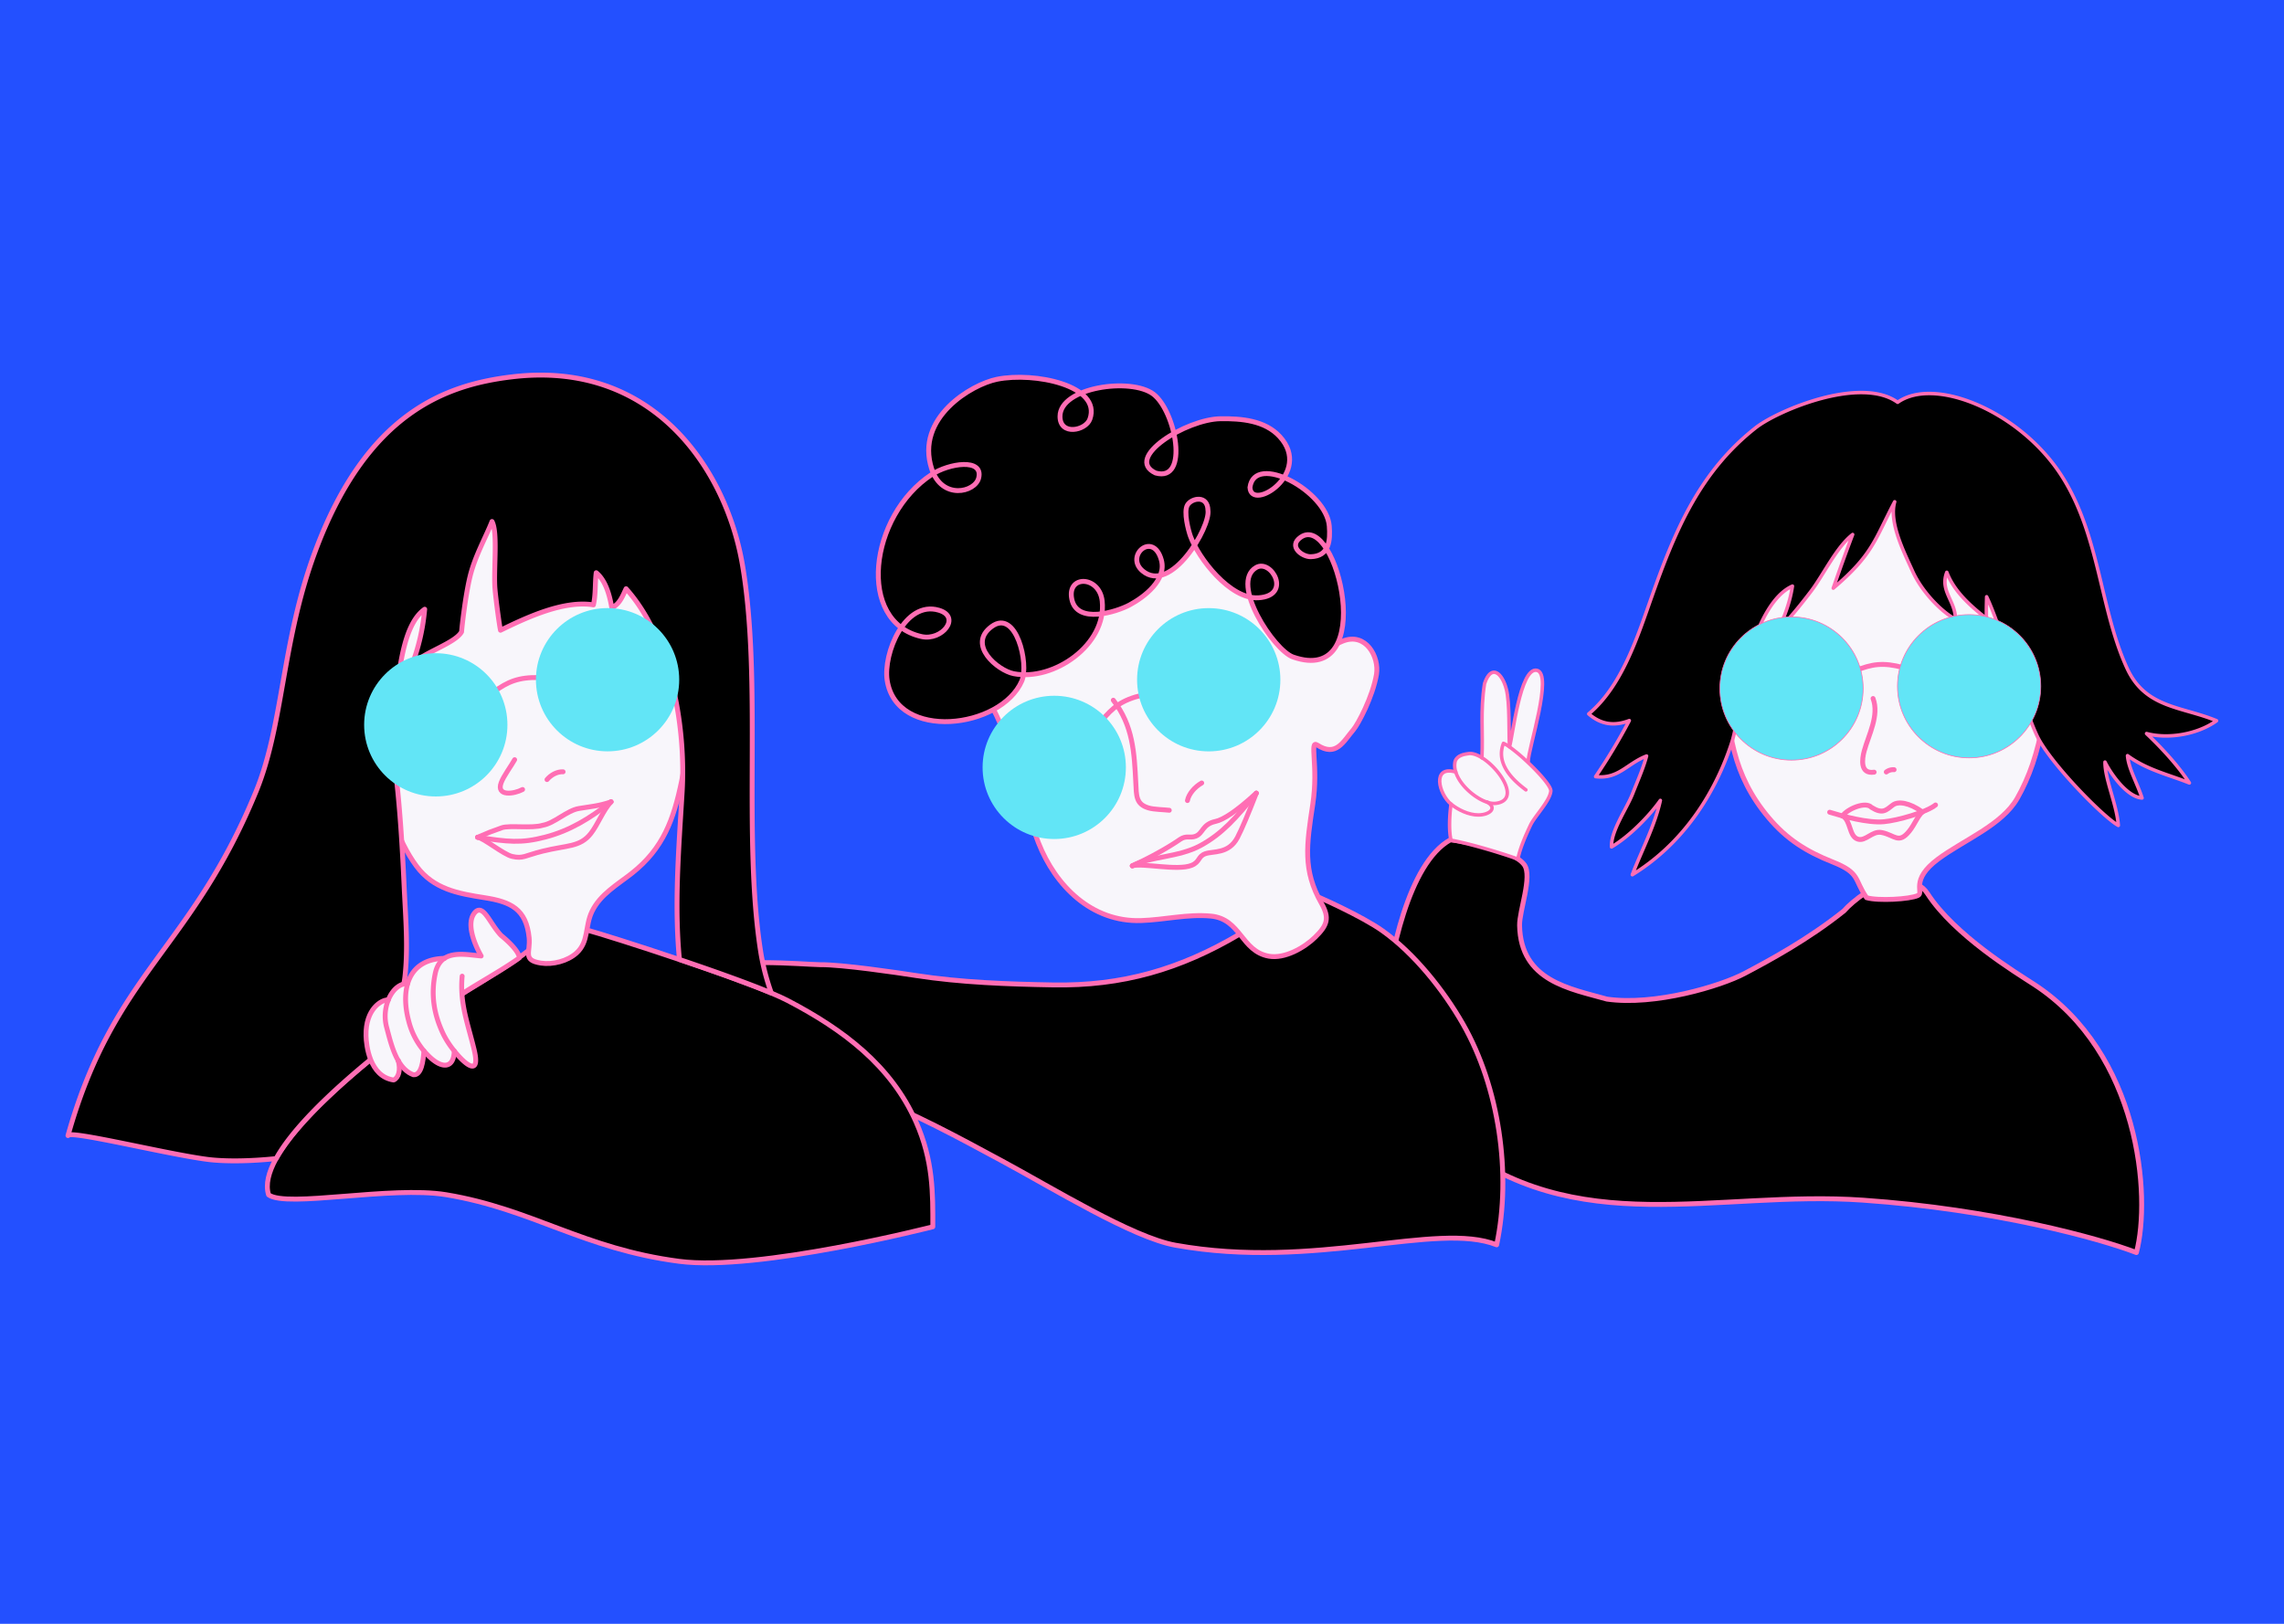 <svg xmlns="http://www.w3.org/2000/svg" viewBox="0 0 1440 1024"><defs><style>.cls-1{fill:#2350ff;}.cls-10,.cls-2,.cls-3,.cls-4,.cls-5,.cls-7{stroke:#ff6eb4;}.cls-2,.cls-3,.cls-4,.cls-5,.cls-7{stroke-linecap:round;stroke-linejoin:round;}.cls-2,.cls-3,.cls-5{stroke-width:3.08px;}.cls-3,.cls-6{fill:#f8f6fb;}.cls-4,.cls-7{stroke-width:2.2px;}.cls-5,.cls-7,.cls-8{fill:none;}.cls-10,.cls-9{fill:#62e5f6;}.cls-10{stroke-miterlimit:10;stroke-width:0.44px;}</style></defs><g id="Layer_5" data-name="Layer 5"><rect class="cls-1" width="1440" height="1024"/></g><g id="Glasses"><path class="cls-2" d="M1346.94,789.89c9.37-35.5,2.11-125.7-64.5-169.1-11.11-7.24-50.23-30.91-67.28-57.37-6.53-10.13-20.26-7-22.89-7-8.9-.06-24.32,11.74-29.7,18-22.77,18.21-47.06,31.24-62.65,39.48-15,7.94-56.61,20.5-86.82,16.16-23.13-6.58-54.41-11.33-55.05-46.52-.16-9.2,8.19-30.94,3-38.17-6.84-9.49-36-14.43-46.65-15.74C887.82,544.32,876.14,604,873.29,633c-3.78,38.4,10.73,61.63,40.61,85.85,79.22,64.22,168.4,31.5,260.78,38C1257.28,762.58,1324.17,781.07,1346.94,789.89Z"/><path class="cls-2" d="M291.25,691.92c65.91-101,201.1-84,225.86-83.56,13.77-.13,48.23,4.95,60.41,6.84,28.08,4.35,57.85,5.42,86.35,5.92,43.7.78,80.21-9.85,117.62-32,13.33-11.35,21.85-28.65,42-26.53,7.2,2.44,35.69,15.53,48,24.3,20.14,14.29,38.74,37.58,50.93,59C945,685.54,953.11,740.05,943.61,785,906,770,829.1,801.14,741,785.23c-27-4.88-77.1-35.81-109.32-53.17-54.4-29.33-114.93-62.81-176.77-56.56-30.41,3.07-144.47,53.79-147,53.48-9-1.12-16.47-29.06-16.72-37.06"/><path class="cls-3" d="M625.58,445.84c14.4,27,17.9,57,29.12,85.59,10.7,27.25,33.55,50.12,64.71,49.1,14.69-.48,29.34-4.21,44-2.83C782.34,579.47,782.5,599.84,800,603c10,1.78,22.34-5.31,29.12-11.93,7.78-7.6,9.28-12.11,4-21.47-11.86-20.81-9.35-36.78-5.45-62.45,3.67-24.21-2.32-40.67,2.81-37.32,12,7.82,16.5-2.29,22.83-9.72,2.85-3.34,12.11-20.54,14.51-34.79,1.87-11.15-6.79-26.85-21.32-21-10,4-16.37,12.54-22.78,8.65,1.72-31.74,3.41-41.84-17.84-67.55-13.72-16.6-26-27.85-46.4-36.3-17.51-7.27-55.2-10.55-71.81-4.47-37.16,13.59-62.91,39.66-68.59,82.3-.91,6.88-4.63,35.29,6.55,58.93"/><path class="cls-3" d="M1289.7,382.2c-2.19-27.33-12-54.41-37.06-69.53-29-17.49-54.73-20.94-87.43-11.33-24.38,7.18-32.34,16.54-43.31,25.92-7.7,6.58-20.22,29.09-26.48,44.23-4.43,10.72-9.05,39.43-7.4,55.77,1.14,33.7,4.24,61.35,27.15,88.48,11.4,13.5,23.59,21.22,40.39,27.88,17.45,6.93,13.32,11,21.25,22.47,7.34,2.15,27.26,1,32.36-1.37,4.13-1.92-5.34-9.53,12.76-23,16.16-12,40.32-21.41,49.93-38.33C1286.62,477.39,1294.37,440.49,1289.7,382.2Z"/><path class="cls-2" d="M761.59,321.81c1.59,10.47-23.3,53.24-41.2,38.25-11.35-9.51,6.59-25.4,11.79-7,3.55,12.59-10.7,23.43-20,28.42-8.35,4.47-33.1,12.34-36.42-3.56-3.25-15.55,17.44-14.89,19.15,1.17,2.92,27.42-30.68,50.71-55.85,45.74-10-2-29.53-18.24-13.84-29.73,15.52-11.37,23.62,23.69,19,34.33-13.17,30.2-78.91,38.13-84.88-.43-2.59-16.81,11.15-50.51,32.55-44.2,14.29,4.21,2.06,19.5-10.88,16.63-41.08-9.09-33.15-76.24,6.43-102.21,10.76-7.07,32.67-10.48,29.6,2.18-2.23,9.19-23.19,14-29.62-5.69-10.54-32.27,25.25-53.34,41.18-56.54,23.56-4.74,66,3.95,58.56,25.1-2.59,7.34-18.85,10.67-18.86-1.68,0-18.42,44.79-24.73,58.86-14.06s22.83,55.81,1.4,49.75c-20.2-9.48,19.28-33.92,41-34.22,13-.17,27.93,1.06,37.28,11.25,21.07,22.95-18,47.77-18.77,32.07,2.86-22.22,48.31,2.37,50,24.39.65,8.81.13,19-11.66,19.3-5.36.15-14.55-6.6-6.31-12.31,22.94-15.88,49,94.33-4.88,75.56-12-4.17-40.08-46.68-23.26-56.44,9.72-5.64,22.79,17.85,1.35,19.1-17.86,1-37.81-25-42.8-38.93-1.18-3.32-4.45-15.34-1.82-19.64S761.37,312,761.59,321.81Z"/><path class="cls-4" d="M1194.55,316.43c-3.73,13,5.81,31.64,11.33,43.85,5.82,12.88,17.88,25.27,27,30.29,0-11.79-10-17.82-5.48-29.66,4.64,12.13,14.93,21.24,25,29.1-.13-4.64,0-9.11.12-13.69,10.27,21.84,21.37,65.06,31.67,87.46,7.59,16.49,41.49,51.31,51.35,56.74-.84-12.85-8.53-29.21-8.4-39.94,3.81,7.62,13.9,22,23.35,22.64-3-9.3-8.61-18.8-9.15-26.69,12.37,9,25.24,11.74,39,17.19-7-10.79-17.74-22.38-27-31.13,13.83,3.72,32.51.38,44.13-8.08-22-9.11-44.73-7.85-56.35-32.94-17.27-37.29-17.23-84.56-41.81-122.25-26-39.87-79.54-62.22-102.9-45.62-23.33-16.83-75.45,5.08-89.41,16-35.46,27.82-50.89,65.06-65.34,105.81-9,25.26-18.65,56.74-40,74.69,7.88,6.8,16.09,7.8,25.57,4.21a363.21,363.21,0,0,1-21.22,35.34c14.36,1.68,19.75-8.22,32.1-13-2.06,7.82-5.75,16-8.8,23.79-3.65,9.37-13.75,23.51-13.28,33.53,10.83-6.32,23.45-19,30.78-29.32-3.39,15.71-11.9,31.78-17.67,46.86,40.34-24.83,56.75-64.8,62.8-83.72,4.19-13.08,6.79-45.29,13.53-63.29,4.52-12.06,12.16-29.46,24.61-35-1.58,10.68-5.23,19.48-8.76,27.37,6.06-6.06,11.7-12.59,20.5-24.15,7.8-10.26,16-27.82,26.22-35.75-5.18,13.7-7.53,20.41-12.22,33.83C1180.83,349.75,1182,340.27,1194.55,316.43Z"/><path class="cls-5" d="M701.91,441.56c12.45,16,13.22,33.18,14.18,52,.42,8.18,0,13.6,8.11,15.95,3.28,1,9.69,1.06,13,1.46"/><path class="cls-5" d="M748.65,504.85c.84-4.23,4.61-8.63,9-11.09"/><path class="cls-5" d="M713.89,546c11.29-6,29.15-5.23,43.05-12.8,13.58-7.4,22.43-17.43,35.12-33"/><path class="cls-5" d="M713.89,546c6.53-1.93,28.46,3.34,37.43-.32,5.26-2.14,3.95-5.65,8.6-7.31,4.94-1.76,14.69.31,20.24-10.18,2.72-5.14,7.08-15.57,11.9-28"/><path class="cls-5" d="M713.89,546c19.08-8.75,29.75-16.43,30.07-16.64,4-2.72,6.34-.69,9.77-2,4.91-1.82,4.12-7.5,12.6-9.35,4.8-1,13.07-6.21,25.73-17.87"/><path class="cls-5" d="M1153.55,512.2c8.1,2.53,24.13,6.94,34.15,6,8.86-.8,27-6,32.61-10.58"/><path class="cls-5" d="M1161.65,514.54c5.34,2.73,4,12.79,9.58,14.62,5,1.64,9-5.29,15-4.18,8.34,1.57,10.74,7.6,17.5-.81,3.47-4.31,5.27-9.62,8.31-12.15"/><path class="cls-5" d="M1161.65,514.54c3.11-4.49,14.58-9.3,18.18-5.45,7.1,4.46,9.16,1.94,13.55-1.44,3.29-2.52,10.51-1.53,18.61,4.37"/><path class="cls-5" d="M1180.91,440.49c4,10.73-2.78,22.86-5.57,33.09-1.37,5-2.75,14.72,6.25,13.36"/><path class="cls-5" d="M1194.18,485.39a7.21,7.21,0,0,0-4.92,1.44"/><path class="cls-6" d="M951.7,470.91a114,114,0,0,1,11,9.19c7.78,7.27,15.42,15.83,15.16,18.76-.57,6.23-10,15.69-12.78,21.45-3.12,6.5-6.63,14.41-8,21.4-13.62-4.77-30.1-9.58-42.11-11.88-1.44-5.37-1.09-15.62,0-22.77,4.42,3.61,11.08,6.86,17.21,6.88,6.81,0,12.1-4.09,6-7.91a12.46,12.46,0,0,0,5,.59c15.61-1.92,3-21.5-8.68-28.75.75-15.95-1.09-29.38,1.63-46.75,4.26-12.79,11.18-6.6,13.74,3.55C951.94,443.38,951.14,461.92,951.7,470.91Z"/><path class="cls-6" d="M968.9,422.72c10.51,2.08-5.45,49.74-5.38,57.36l-.86,0a114,114,0,0,0-11-9.19C953.69,464.79,958.34,420.63,968.9,422.72Z"/><path class="cls-6" d="M938,506c-7.77-2.35-17.59-10.7-20.22-19.18a12.84,12.84,0,0,1-.41-6.65c1.22-3.87,6-4.61,8.26-4.9,2.43-.47,5.52.59,8.7,2.57,11.63,7.25,24.29,26.83,8.68,28.75A12.46,12.46,0,0,1,938,506Z"/><path class="cls-6" d="M938,506c6.13,3.82.84,7.93-6,7.91-6.13,0-12.79-3.27-17.21-6.88-7.74-6.32-12.3-24.58,3-20.21C920.44,495.33,930.26,503.68,938,506Z"/><path class="cls-7" d="M917.81,486.85a12.84,12.84,0,0,1-.41-6.65c1.22-3.87,6-4.61,8.26-4.9,2.43-.47,5.52.59,8.7,2.57,11.63,7.25,24.29,26.83,8.68,28.75a12.46,12.46,0,0,1-5-.59C930.26,503.68,920.44,495.33,917.81,486.85Z"/><path class="cls-7" d="M917.81,486.85c-15.26-4.37-10.7,13.89-3,20.21,4.42,3.61,11.08,6.86,17.21,6.88,6.81,0,12.1-4.09,6-7.91l-.39-.24"/><path class="cls-7" d="M914.85,507.06c-1.06,7.15-1.41,17.4,0,22.77,12,2.3,28.49,7.11,42.11,11.88,1.42-7,4.93-14.9,8-21.4,2.76-5.76,12.21-15.22,12.78-21.45.26-2.93-7.38-11.49-15.16-18.76a114,114,0,0,0-11-9.19,17.21,17.21,0,0,0-3.69-2.14c-5,12.87,5.89,23.18,14.15,29.33"/><path class="cls-7" d="M963.52,480.08c-.07-7.62,15.89-55.28,5.38-57.36s-15.21,42.07-17.2,48.19c-.56-9,.24-27.53-2-36.24-2.56-10.15-9.48-16.34-13.74-3.55-2.72,17.37-.88,30.8-1.63,46.75"/><rect class="cls-8" x="35.3" y="223.31" width="1425.33" height="475.11"/><path class="cls-5" d="M681.93,471.05c20.83-26.84,19.84-32,63.63-36.49"/><circle class="cls-9" cx="762.07" cy="428.66" r="45.17"/><circle class="cls-9" cx="664.67" cy="483.93" r="45.17"/><path class="cls-5" d="M1150.83,431.23c31.19-13.46,32.79-18.43,73.34-1.26"/><circle class="cls-10" cx="1241.48" cy="432.76" r="45.17"/><circle class="cls-10" cx="1129.5" cy="434.18" r="45.17"/><path class="cls-8" d="M430,499.8c2.48-41.06-6.86-96.71-35.35-128.49-2,4.19-3.94,9.75-9,12-1.34-7.63-3.72-17-9.83-22.09-.81,6.39-.23,13.51-1.76,20.27-18.79-3-41.92,7.88-58.58,16-.89-4.16-2.95-19.95-3.46-25.91-1-12,1.92-35.67-1.89-42.66-3.62,9.36-10.69,21.7-13.84,34.63-2.87,11.76-5.16,31.82-5.34,34.93-4,7.27-23.75,12.89-31.15,20.51a132,132,0,0,0,7.89-34.74c-12.67,8.92-15.23,34.75-17.42,48.7-3,19.05-2.74,38-.53,57.08,2.63,22.83,4,46.45,5,69.39.85,18.66,2.58,38.13.47,56.69-.85,7.49-5.17,24.86-9.56,42.4,9.34-7.35,16.69-12.81,19.8-15.23,11-8.59,64.51-38,72.51-48.44,6.49-5.31,23.42-11.81,31.32-8.49,7.79,2.11,32.76,9.94,59,18.8C425,570.69,427.83,535.85,430,499.8Z"/><path class="cls-2" d="M577.58,707.59c-15.71-35.6-46-58.38-80.94-76.6-2.64-1.38-6.19-3-10.41-4.76-14.35-6-36.53-13.91-57.92-21.13-26.2-8.86-51.17-16.69-59-18.8-7.9-3.32-24.83,3.18-31.32,8.49-8,10.46-61.49,39.85-72.51,48.44-3.11,2.42-10.46,7.88-19.8,15.23-23,18.13-58.15,47.81-71.61,72.16-4.71,8.52-6.77,16.39-4.72,22.87,11.53,8.34,77.2-5.81,111.93-.08,54.32,9,86.38,34.09,146.91,42,49.72,6.52,159.92-21.78,159.92-21.78C588.15,752.55,588.38,732.05,577.58,707.59Z"/><path class="cls-3" d="M298.57,288.53c-14.11,7.68-44.08,97.51-50.09,113.6-10,26.79-10.52,55.15-7.75,83.32,1.93,19.64,9.94,44.78,21.9,60.81,10.8,14.49,26.16,17.23,43.15,19.88,16.2,2.53,26,7.15,27.82,25.14.94,9.18-4.39,14.22,7.43,16.06,7.44,1.15,16.77-1.26,22.38-6.3,7.89-7.08,5.33-16.93,9.77-26.17,5.22-10.89,16.09-17,25.24-24.22,19.75-15.65,26.27-33.71,31.34-58.19,8.09-39.08,16.07-122.22-29.14-142.61C355,329.26,328,266.63,298.57,288.53Z"/><path class="cls-5" d="M301.11,528c19.27,2.86,27.15,3.92,42.58-.09s28.25-11.77,41.56-22.29"/><path class="cls-5" d="M301.11,528c3.73.42,16.31,10.83,21.82,12.09,6.88,1.58,8-.55,19.17-3.32,15.52-3.85,23.58-2.45,30.39-11.13,4.49-5.73,7.79-14.78,12.76-20"/><path class="cls-5" d="M301.11,528c6.92-3,8.22-3.51,15.29-6,4.75-1.69,19.06.56,25.78-1.57,7.35-1.23,15.29-9.32,22.8-10.58,6.73-1.14,12.66-1.52,20.27-4.19"/><path class="cls-5" d="M324.47,479.07c-2,3.68-6.94,10.26-8.51,14.53-3.2,8.73,8.05,7.21,13.51,4.27"/><path class="cls-5" d="M344.87,491.62c2.35-2.8,6.26-5.11,10.14-4.91"/><path class="cls-2" d="M245.72,658.46c4.39-17.54,8.71-34.91,9.56-42.4,2.11-18.56.38-38-.47-56.69-1.05-22.94-2.39-46.56-5-69.39-2.21-19.11-2.46-38,.53-57.08,2.19-13.95,4.75-39.78,17.42-48.7a132,132,0,0,1-7.89,34.74c7.4-7.62,27.11-13.24,31.15-20.51.18-3.11,2.47-23.17,5.34-34.93,3.15-12.93,10.22-25.27,13.84-34.63,3.81,7,.85,30.61,1.89,42.66.51,6,2.57,21.75,3.46,25.91,16.66-8.11,39.79-19,58.58-16,1.53-6.76.95-13.88,1.76-20.27,6.11,5.05,8.49,14.46,9.83,22.09,5-2.21,7-7.77,9-12,28.49,31.78,37.83,87.43,35.35,128.49-2.18,36.05-5,70.89-1.7,105.3,21.39,7.22,43.57,15.11,57.92,21.13a145.82,145.82,0,0,1-6.56-25.13C468,527.79,480.73,429.5,468,355.75c-10.23-59.27-55.58-128.5-144.5-118.18-42.45,4.92-92.47,22.72-125,110.79-21,56.75-19.7,108.63-37.15,151-41.06,99.81-89.55,114-118.48,216.75,1-3.55,61.75,11.58,87.8,15,10.74,1.4,26.95,1.25,43.43-.49C187.57,706.27,222.69,676.59,245.72,658.46Z"/><path class="cls-6" d="M291.25,626.85c.83,11.85,4.55,22.28,7.58,34.7,4.34,17.69-5.11,10.41-12.47,1.2a58.67,58.67,0,0,1-6.44-9.71c-6.18-12.48-8.45-25.15-5.51-39.1,1-4.79,3.11-7.77,5.84-9.57,6.21-4.09,15.69-2.1,23.11-1.45-4.58-8.17-9.95-21.78-3.4-28,5.12-4.21,8.84,7.48,15.93,15,12,9.89,11.57,14.15,11.57,14.15C317.53,611.34,297.58,622.29,291.25,626.85Z"/><path class="cls-6" d="M286.36,662.75c-.2,11-7.78,12-17.11,2.17-.69-.73-1.35-1.46-2-2.2a47,47,0,0,1-9.54-18.6c-2.26-8.26-2.8-16.81-.71-23.85,2.71-9.07,9.79-15.64,23.22-15.9-2.73,1.8-4.84,4.78-5.84,9.57-2.94,13.95-.67,26.62,5.51,39.1A58.67,58.67,0,0,0,286.36,662.75Z"/><path class="cls-6" d="M244.84,630.58c2.41-6,6.83-10.41,12.19-10.31-2.09,7-1.55,15.59.71,23.85a47,47,0,0,0,9.54,18.6c-.44,6.27-1.54,15.55-6.67,15-4.13-1.46-7.19-4.81-9.55-8.94h0c-3.76-6.59-5.71-15.18-7.36-21.29A27.52,27.52,0,0,1,244.84,630.58Z"/><path class="cls-6" d="M251.06,668.81c1.67,6,.22,10.94-2.89,12.26-15.27-2.23-17.25-22.09-17.4-27.83-.44-17.16,10.09-23,14.07-22.66a27.52,27.52,0,0,0-1.14,16.93c1.65,6.11,3.6,14.7,7.36,21.29Z"/><path class="cls-5" d="M280.25,604.37h0c-13.43.26-20.51,6.83-23.22,15.9-2.09,7-1.55,15.59.71,23.85a47,47,0,0,0,9.54,18.6c.62.74,1.28,1.47,2,2.2,9.33,9.87,16.91,8.85,17.11-2.17"/><path class="cls-5" d="M251.06,668.81c2.36,4.13,5.42,7.48,9.55,8.94,5.13.52,6.23-8.76,6.67-15"/><path class="cls-5" d="M257,620.27c-5.36-.1-9.78,4.32-12.19,10.31a27.52,27.52,0,0,0-1.14,16.93c1.65,6.11,3.6,14.7,7.36,21.29"/><path class="cls-5" d="M244.84,630.58h0c-4-.39-14.51,5.5-14.07,22.66.15,5.74,2.13,25.6,17.4,27.83,3.11-1.32,4.56-6.26,2.89-12.26h0"/><path class="cls-5" d="M291.25,626.85c6.33-4.56,26.28-15.51,36.21-22.83,0,0,.47-4.26-11.57-14.15-7.09-7.52-10.81-19.21-15.93-15-6.55,6.27-1.18,19.88,3.4,28-7.42-.65-16.9-2.64-23.11,1.45-2.73,1.8-4.84,4.78-5.84,9.57-2.94,13.95-.67,26.62,5.51,39.1a58.67,58.67,0,0,0,6.44,9.71c7.36,9.21,16.81,16.49,12.47-1.2-3-12.42-6.75-22.85-7.58-34.7a68.1,68.1,0,0,1,.13-11.21"/><path class="cls-5" d="M294.74,449.08c27-20.61,27.36-25.81,70.85-19"/><circle class="cls-9" cx="383.06" cy="428.64" r="45.17"/><circle class="cls-9" cx="274.75" cy="457.1" r="45.17"/></g></svg>